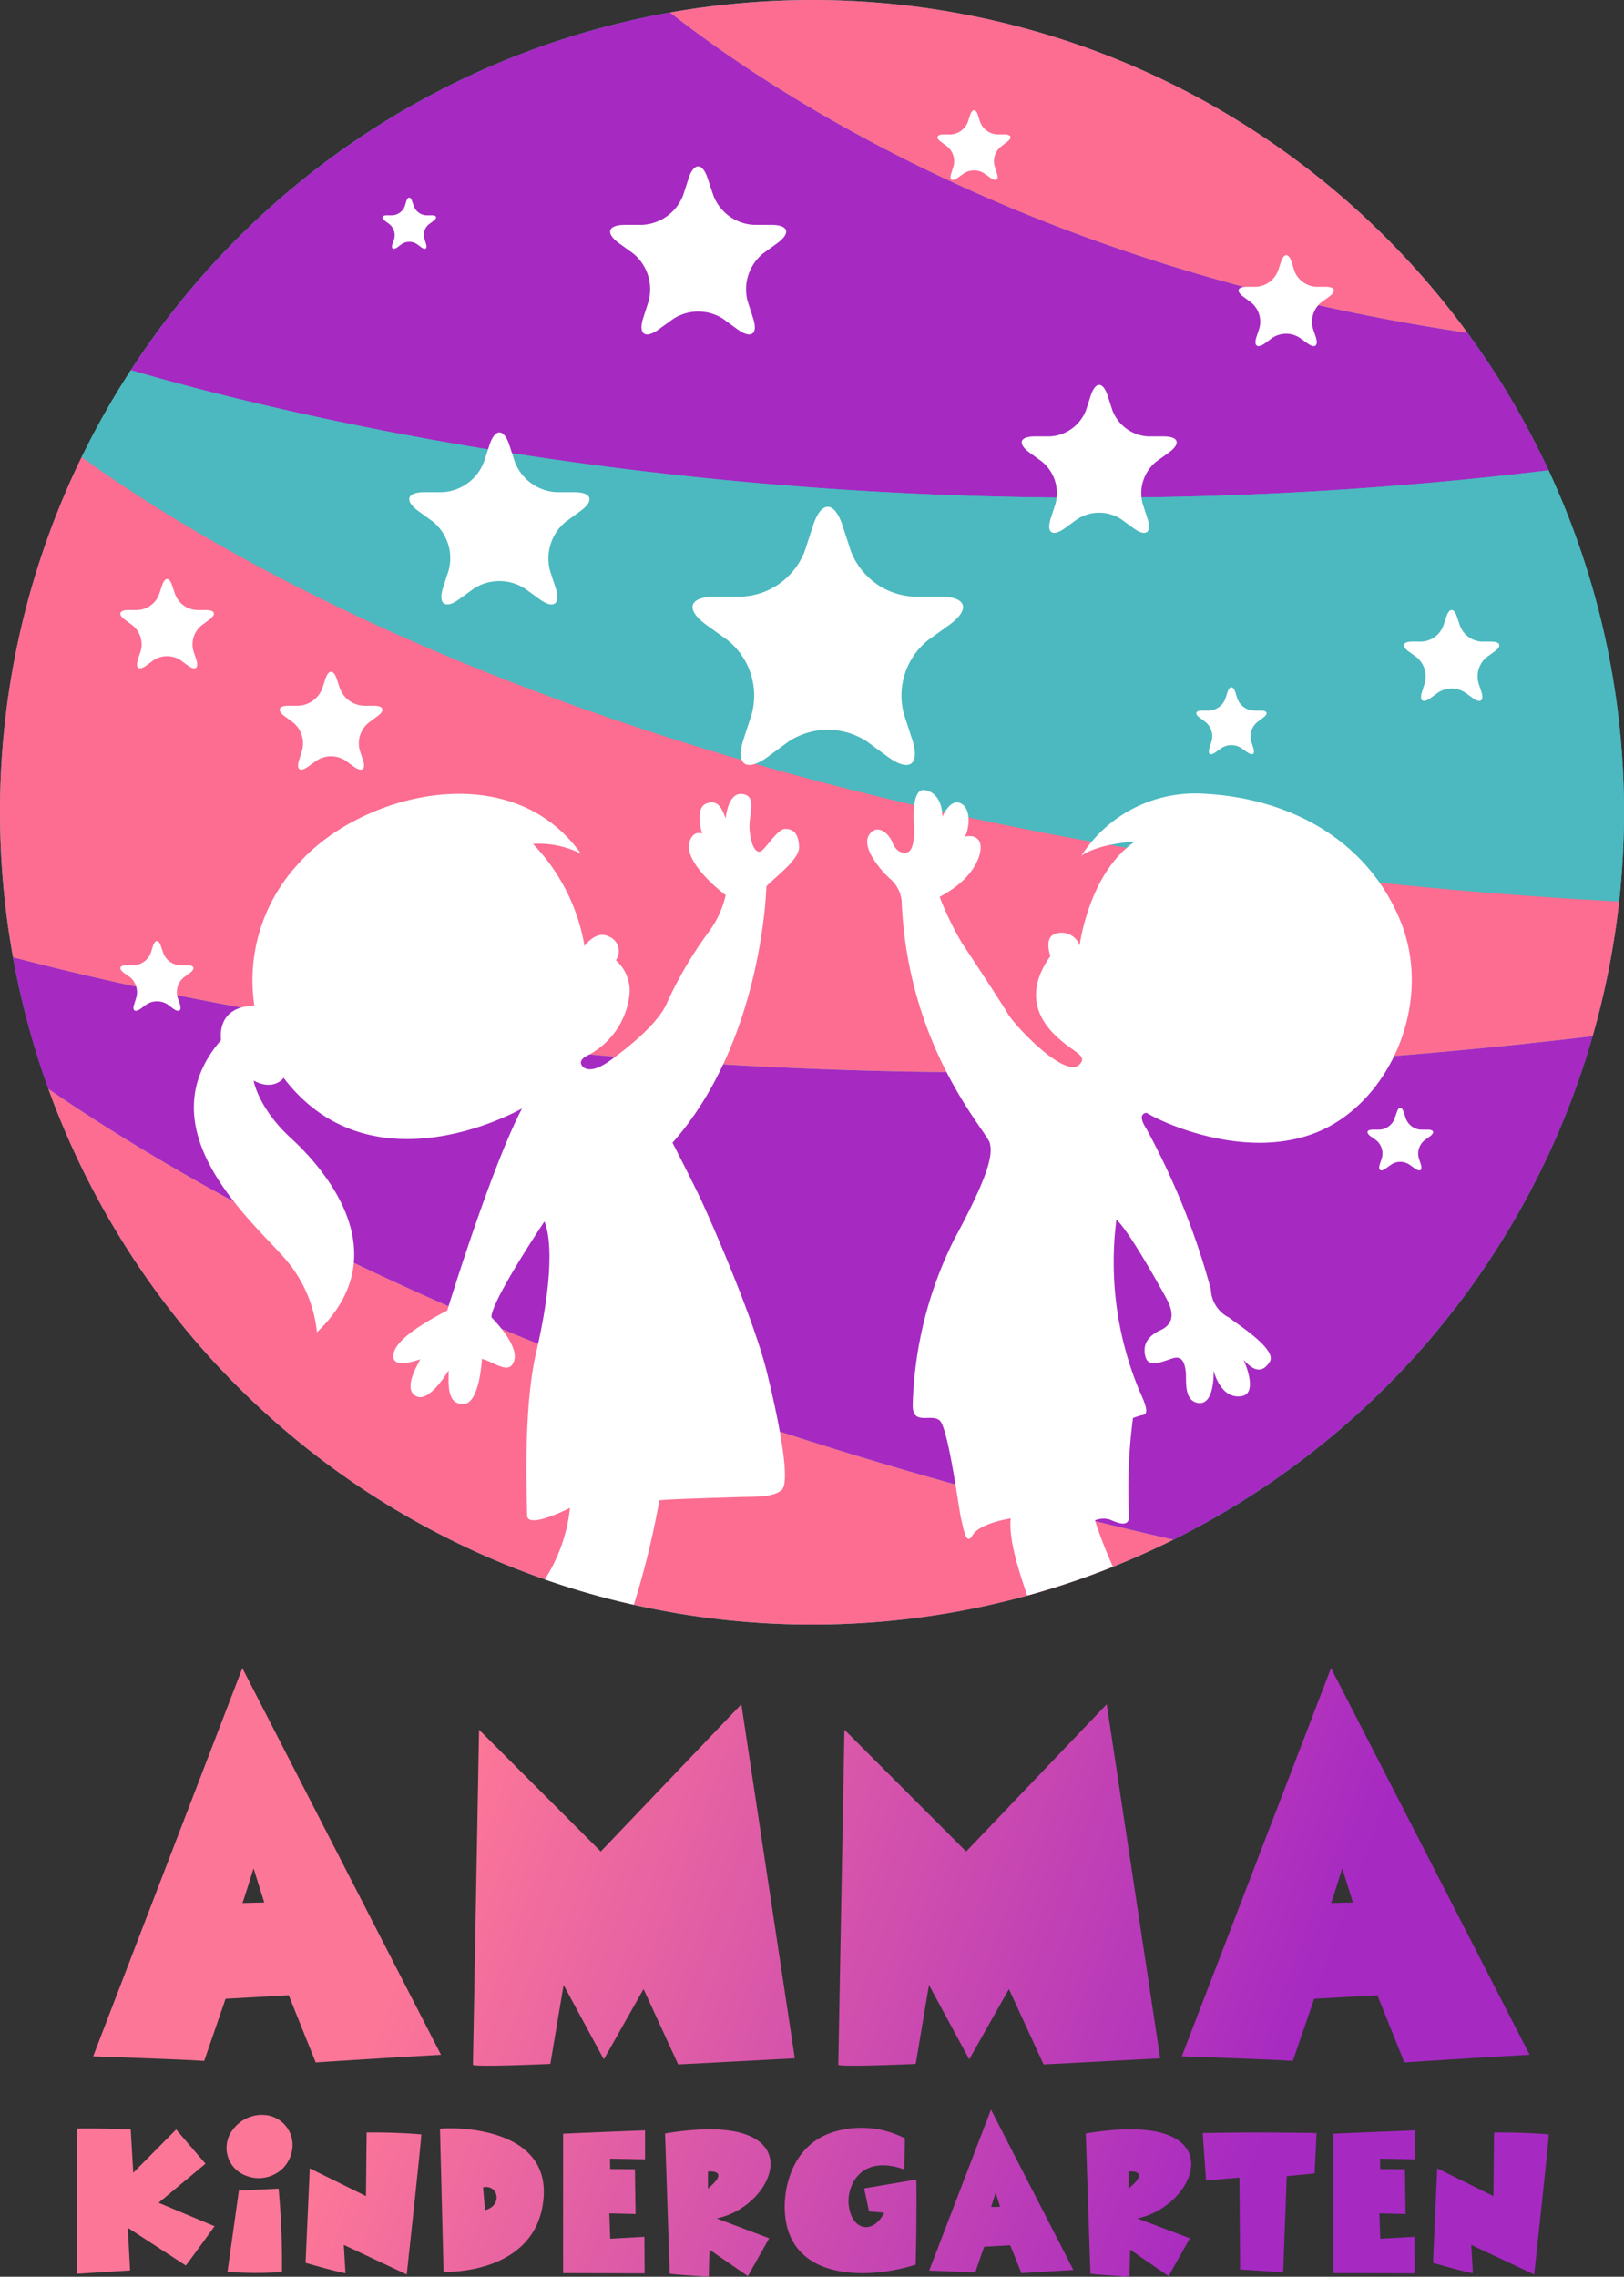<svg xmlns="http://www.w3.org/2000/svg" xmlns:xlink="http://www.w3.org/1999/xlink" width="153.827" height="215.578" viewBox="0 0 153.827 215.578">
  <rect x="0" y="0" width="153.827" height="215.578" fill="#333333" stroke="none"/>
  <defs>
    <linearGradient id="linear-gradient" x1="0.064" y1="0.193" x2="1.027" y2="0.38" gradientUnits="objectBoundingBox">
      <stop offset="0.188" stop-color="#fc7698"/>
      <stop offset="0.823" stop-color="#a629c2"/>
    </linearGradient>
  </defs>
  <g id="Vertical" transform="translate(-225 -46)">
    <path id="Path_39690" data-name="Path 39690" d="M225,122.914a76.914,76.914,0,1,1,76.914,76.914A76.9,76.9,0,0,1,225,122.914Z" fill="#4bb9bf"/>
    <path id="Path_39691" data-name="Path 39691" d="M404.423,93.653a76.736,76.736,0,0,0-7.693-13.025c-39.868-5.867-64.885-21.991-75.53-30.33A76.976,76.976,0,0,0,270.133,84.17C288.1,89.41,339.1,101.549,404.423,93.653Z" transform="translate(-32.735 -3.118)" fill="#a629c2"/>
    <path id="Path_39692" data-name="Path 39692" d="M469.488,46a78.752,78.752,0,0,0-13.449,1.181c10.645,8.339,35.661,24.463,75.53,30.33A76.8,76.8,0,0,0,469.488,46Z" transform="translate(-167.575)" fill="#fc6d91"/>
    <path id="Path_39693" data-name="Path 39693" d="M313.994,472.038a76.441,76.441,0,0,0,34.241-8.044c-56.454-12.914-89.975-31.308-106.579-42.691A76.93,76.93,0,0,0,313.994,472.038Z" transform="translate(-12.081 -272.211)" fill="#fc6d91"/>
    <path id="Path_39694" data-name="Path 39694" d="M379.121,383.441c-72.8,8.671-125.324-1.089-149.621-7.472a75.929,75.929,0,0,0,3.339,12.453c16.6,11.383,50.126,29.777,106.579,42.691A77.026,77.026,0,0,0,379.121,383.441Z" transform="translate(-3.264 -239.329)" fill="#a629c2"/>
    <path id="Path_39695" data-name="Path 39695" d="M399.238,215.469a76.578,76.578,0,0,0-7.14-32.378c-65.328,7.9-116.32-4.243-134.29-9.483a75,75,0,0,0-4.668,8.228c14.741,10.682,59.848,37.562,145.636,42.082A79.647,79.647,0,0,0,399.238,215.469Z" transform="translate(-20.411 -92.556)" fill="#4bb9bf"/>
    <path id="Path_39696" data-name="Path 39696" d="M375.857,258.393a76.79,76.79,0,0,0,2.509-12.748c-85.787-4.52-130.9-31.4-145.636-42.082A76.66,76.66,0,0,0,225,237.2a78.152,78.152,0,0,0,1.236,13.726C250.533,257.3,303.057,267.064,375.857,258.393Z" transform="translate(0 -114.282)" fill="#fc6d91"/>
    <path id="Path_39697" data-name="Path 39697" d="M406.154,330.759c-3.118-7.675-10.461-11.66-18.578-12.084a12.81,12.81,0,0,0-11.66,5.867c1.734-1.2,5.055-1.328,5.055-1.328-4.354,2.97-5.221,9.833-5.221,9.833a1.8,1.8,0,0,0-2.417-1.07c-.959.424-.35,2.066-.35,2.066-3.063,4.28-.166,6.992,1,7.988,1.4,1.218,2.638,1.513,1.642,2.38-1.476,1-5.922-3.671-6.66-4.889-.719-1.2-3.321-5.166-4.317-6.641a30.091,30.091,0,0,1-2.159-4.446c3.524-1.845,4.151-4.354,3.8-5.184-.351-.812-1.4-.517-1.4-.517.424-.775.627-2.675-.406-3.155s-1.734,1.291-1.734,1.291c0-1.255-.517-2.362-1.679-2.546-1.162-.166-1.089,2.509-1,3.413s-.092,2.343-.609,2.472-1.07,0-1.458-.959c-.388-.941-1.513-1.771-2.214-.646-.683,1.125.96,3.192,2.085,4.188a3.144,3.144,0,0,1,1.033,2.38c.683,13.726,8.081,21.493,8.339,22.582.258,1.07.037,2.8-3.376,9.114a37.253,37.253,0,0,0-3.929,15.663c-.037,2.029,1.734.793,2.546,1.476.83.683,1.863,8.671,2.029,9.28.185.609.443,2.767,1.089,1.605s3.616-1.605,3.616-1.605c-.2,1.919.7,4.778,1.568,7.306a76.26,76.26,0,0,0,8.118-2.73,40.118,40.118,0,0,1-1.7-4.391,2.124,2.124,0,0,1,1.347-.092c.609.221,2.029,1,1.863-.516a51.885,51.885,0,0,1,.388-9.077,5.983,5.983,0,0,1,.978-.3c.609-.129.092-1.254-.369-2.288a31.616,31.616,0,0,1-2.177-16.2c1.181,1.033,4.409,6.826,4.852,7.693.424.867.775,2.1-.664,2.768-1.421.646-1.716,1.587-1.421,2.583.314,1,1.605.388,2.546.092.959-.313,1.162.517,1.255,1.255.092.72-.259,2.841,1.255,2.971s1.384-3.063,1.384-3.063c.221.812.941,2.675,2.638,2.417,1.679-.258.2-3.45.2-3.45.83.941,1.7,1.421,2.472.2.775-1.2-3.247-3.671-3.837-4.188a3.1,3.1,0,0,1-1.734-2.675,69.977,69.977,0,0,0-6.125-15.239c-.959-1.476.037-1.476.037-1.476,1.771,1.088,9.8,4.63,16.456,1.7C405.195,347.658,409.254,338.452,406.154,330.759ZM347.856,322c-.775,0-1.956,2.122-2.417,2.159-.48.055-.9-.9-.959-2.288-.037-1.384.7-3.026-.683-3.173-1.384-.166-1.568,2.306-1.568,2.306-.3-.683-.59-1.845-1.808-1.42-1.2.443-.424,2.86-.424,2.86-.609-.221-1.125.2-1.255,1.07-.166,2.066,3.487,4.76,3.487,4.76a9.252,9.252,0,0,1-1.587,3.45,37.461,37.461,0,0,0-3.93,6.642c-.775,1.992-3.764,4.372-5.442,5.572-1.679,1.218-2.509.867-2.73.351-.2-.516.664-.867.664-.867a7.365,7.365,0,0,0,3.93-6,3.923,3.923,0,0,0-1.31-2.989,1.479,1.479,0,0,0-.646-2.232c-1.255-.664-2.325.9-2.325.9a18.288,18.288,0,0,0-4.889-9.686,9.007,9.007,0,0,1,4.538.923c-6.7-9.427-20.939-5.627-26.732.941a16.2,16.2,0,0,0-4.188,13.468c-3.708.055-3.155,3.247-3.155,3.247-7.472,8.634,3.413,17.526,6.181,20.847a12.471,12.471,0,0,1,2.9,6.826c7.822-7.472.646-15.534-2.472-18.394-3.1-2.841-3.524-5.442-3.524-5.442,1.937,1.033,2.841-.258,2.841-.258,8.413,11.051,22.582,2.9,22.582,2.9-2.97,5.664-7.084,19.131-7.084,19.131-3.93,2.029-5.258,3.45-5.092,4.483s2.546.129,2.546.129c-.387.738-1.642,2.859-.387,3.505s3.063-2.454,3.063-2.454c0,1.421-.166,3.192,1.384,3.192,1.568,0,1.771-4.28,1.771-4.28,1.291.35,2.638,1.605,3.063.129.443-1.476-2.159-4.059-2.159-4.059-.074-1.476,5.018-9.077,5.018-9.077.867,2.159.516,6.826-.775,12.361-1.291,5.516-.867,14.077-.867,15.46s4.059-.7,4.059-.7a15.49,15.49,0,0,1-2.38,6.771,74.408,74.408,0,0,0,8.431,2.4,81.344,81.344,0,0,0,2.417-9.889c1.07-.129,6.291-.258,7.675-.313,1.384-.037,3.026.055,3.893-.646.867-.683-.129-6.088-1.384-11.18S340.771,359,339.9,357.141c-.867-1.845-2.712-5.424-2.712-5.424,8.579-9.686,8.892-24.279,8.892-24.279,1-1.033,3.192-2.583,3.1-3.8C349.11,322.438,348.631,322,347.856,322Z" transform="translate(-48.488 -197.514)" fill="#fff"/>
    <path id="Path_39698" data-name="Path 39698" d="M487.253,229.206h-2.509a6.72,6.72,0,0,1-5.959-4.335l-.775-2.38c-.775-2.38-2.029-2.38-2.8,0l-.775,2.38a6.72,6.72,0,0,1-5.959,4.335h-2.509c-2.509,0-2.9,1.2-.867,2.675l2.029,1.458a6.728,6.728,0,0,1,2.269,7.01l-.775,2.38c-.775,2.4.258,3.136,2.288,1.661l2.011-1.476a6.774,6.774,0,0,1,7.38,0l2.011,1.476c2.029,1.476,3.063.738,2.288-1.661l-.775-2.38a6.729,6.729,0,0,1,2.269-7.01l2.029-1.458C490.15,230.406,489.762,229.206,487.253,229.206Z" transform="translate(-173.2 -126.716)" fill="#fff"/>
    <path id="Path_39699" data-name="Path 39699" d="M381.745,200.722h-1.66a4.46,4.46,0,0,1-3.967-2.878l-.517-1.587c-.516-1.587-1.365-1.587-1.882,0l-.517,1.587a4.459,4.459,0,0,1-3.967,2.878h-1.679c-1.661,0-1.919.812-.572,1.79l1.347.978a4.461,4.461,0,0,1,1.513,4.668l-.517,1.587c-.5,1.587.185,2.085,1.531,1.107l1.347-.978a4.471,4.471,0,0,1,4.907,0l1.347.978c1.347.978,2.029.48,1.513-1.107l-.517-1.587a4.5,4.5,0,0,1,1.531-4.668l1.347-.978C383.682,201.533,383.424,200.722,381.745,200.722Z" transform="translate(-102.357 -108.12)" fill="#fff"/>
    <path id="Path_39700" data-name="Path 39700" d="M590.746,183.559h-1.439a3.838,3.838,0,0,1-3.413-2.491l-.443-1.365c-.443-1.365-1.162-1.365-1.605,0l-.443,1.365a3.883,3.883,0,0,1-3.431,2.491h-1.42c-1.439,0-1.661.683-.5,1.531l1.144.83a3.853,3.853,0,0,1,1.31,4.022l-.443,1.365c-.443,1.365.148,1.79,1.31.959l1.163-.849a3.823,3.823,0,0,1,4.225,0l1.162.849c1.162.83,1.734.406,1.291-.959l-.443-1.365a3.853,3.853,0,0,1,1.31-4.022l1.162-.83C592.406,184.242,592.185,183.559,590.746,183.559Z" transform="translate(-255.532 -96.234)" fill="#fff"/>
    <path id="Path_39701" data-name="Path 39701" d="M446.141,117.821l1.31.959c1.328.959,1.992.461,1.476-1.088l-.5-1.55a4.378,4.378,0,0,1,1.476-4.557l1.328-.959c1.31-.96,1.07-1.734-.572-1.734h-1.623a4.338,4.338,0,0,1-3.875-2.823l-.516-1.55c-.5-1.55-1.328-1.55-1.826,0l-.5,1.55a4.383,4.383,0,0,1-3.893,2.823h-1.623c-1.623,0-1.882.775-.572,1.734l1.328.959a4.378,4.378,0,0,1,1.476,4.557l-.5,1.55c-.5,1.55.166,2.048,1.476,1.088l1.328-.959A4.356,4.356,0,0,1,446.141,117.821Z" transform="translate(-152.604 -41.601)" fill="#fff"/>
    <path id="Path_39702" data-name="Path 39702" d="M717.381,259.25H716.5a2.331,2.331,0,0,1-2.085-1.531l-.277-.83c-.277-.849-.72-.849-1,0l-.277.83a2.331,2.331,0,0,1-2.085,1.531h-.886c-.885,0-1.033.424-.314.941l.72.517a2.37,2.37,0,0,1,.793,2.472l-.258.83c-.277.849.074,1.107.793.59l.72-.517a2.347,2.347,0,0,1,2.583,0l.719.517c.719.516,1.07.258.812-.59l-.277-.83a2.369,2.369,0,0,1,.793-2.472l.719-.517C718.414,259.675,718.267,259.25,717.381,259.25Z" transform="translate(-351.136 -152.498)" fill="#fff"/>
    <path id="Path_39703" data-name="Path 39703" d="M330.36,280.75H329.4a2.537,2.537,0,0,1-2.251-1.642l-.3-.9c-.3-.9-.775-.9-1.07,0l-.295.9a2.542,2.542,0,0,1-2.269,1.642h-.941c-.959,0-1.107.461-.332,1.015l.775.572a2.548,2.548,0,0,1,.849,2.657l-.277.9c-.3.9.092,1.181.849.627l.775-.553a2.506,2.506,0,0,1,2.8,0l.756.553c.775.553,1.162.277.867-.627l-.3-.9a2.523,2.523,0,0,1,.867-2.657l.775-.572C331.467,281.211,331.3,280.75,330.36,280.75Z" transform="translate(-69.956 -167.928)" fill="#fff"/>
    <path id="Path_39704" data-name="Path 39704" d="M660.356,136.947h-.886a2.356,2.356,0,0,1-2.1-1.531l-.258-.83c-.277-.849-.72-.849-1,0l-.277.83a2.355,2.355,0,0,1-2.1,1.531h-.886c-.867,0-1.015.424-.3.941l.7.517a2.346,2.346,0,0,1,.812,2.472l-.277.83c-.277.849.092,1.107.812.59l.7-.517a2.378,2.378,0,0,1,2.6,0l.719.517c.7.517,1.07.258.793-.59l-.277-.83a2.379,2.379,0,0,1,.812-2.472l.719-.517C661.371,137.372,661.242,136.947,660.356,136.947Z" transform="translate(-309.775 -63.79)" fill="#fff"/>
    <path id="Path_39705" data-name="Path 39705" d="M554.574,86.289h-.664a1.842,1.842,0,0,1-1.623-1.181l-.2-.627c-.2-.646-.554-.646-.756,0l-.2.627a1.842,1.842,0,0,1-1.623,1.181h-.664c-.683,0-.793.332-.24.72l.553.406a1.814,1.814,0,0,1,.609,1.882l-.2.646c-.221.646.055.849.609.443l.554-.387a1.752,1.752,0,0,1,1.974,0l.554.387c.553.406.83.2.609-.443l-.2-.646a1.791,1.791,0,0,1,.627-1.882l.535-.406C555.368,86.621,555.257,86.289,554.574,86.289Z" transform="translate(-234.452 -27.56)" fill="#fff"/>
    <path id="Path_39706" data-name="Path 39706" d="M272.828,372.67h-.664a1.778,1.778,0,0,1-1.605-1.162l-.221-.646c-.2-.646-.553-.646-.757,0l-.2.646a1.824,1.824,0,0,1-1.624,1.162h-.664c-.683,0-.793.332-.24.738l.554.387a1.856,1.856,0,0,1,.609,1.9l-.2.646c-.221.627.055.83.609.443l.553-.406a1.853,1.853,0,0,1,1.992,0l.535.406c.553.387.83.184.627-.443l-.221-.646a1.831,1.831,0,0,1,.627-1.9l.535-.387C273.621,373,273.51,372.67,272.828,372.67Z" transform="translate(-30.098 -235.274)" fill="#fff"/>
    <path id="Path_39707" data-name="Path 39707" d="M357.128,116.329l.406.3a1.336,1.336,0,0,1,.461,1.384l-.166.48c-.148.461.055.609.461.332l.406-.3a1.31,1.31,0,0,1,1.458,0l.406.3c.388.277.59.129.443-.332l-.148-.48a1.293,1.293,0,0,1,.443-1.384l.406-.3c.406-.3.314-.535-.166-.535h-.5a1.326,1.326,0,0,1-1.181-.849l-.166-.48c-.148-.461-.406-.461-.553,0l-.148.48a1.347,1.347,0,0,1-1.181.849h-.5C356.814,115.794,356.74,116.034,357.128,116.329Z" transform="translate(-95.654 -49.408)" fill="#fff"/>
    <path id="Path_39708" data-name="Path 39708" d="M701.616,429.952a1.621,1.621,0,0,1-1.439-1.052l-.185-.572c-.2-.59-.5-.59-.683,0l-.2.572a1.621,1.621,0,0,1-1.439,1.052h-.609c-.591,0-.7.277-.2.646l.5.35a1.606,1.606,0,0,1,.535,1.7l-.185.572c-.184.572.074.756.554.406l.5-.351a1.555,1.555,0,0,1,1.771,0l.5.351c.5.35.738.166.553-.406l-.184-.572a1.615,1.615,0,0,1,.554-1.7l.48-.35c.5-.369.406-.646-.2-.646Z" transform="translate(-342.013 -276.985)" fill="#fff"/>
    <path id="Path_39709" data-name="Path 39709" d="M642.931,285.108a1.744,1.744,0,0,1-1.549-1.125l-.2-.627c-.2-.609-.535-.609-.738,0l-.2.627a1.744,1.744,0,0,1-1.55,1.125h-.646c-.646,0-.756.3-.221.683l.517.388a1.728,1.728,0,0,1,.59,1.826l-.185.609c-.2.627.055.812.591.424l.516-.369a1.729,1.729,0,0,1,1.919,0l.517.369c.535.387.793.2.59-.424l-.2-.609a1.771,1.771,0,0,1,.609-1.826l.517-.388c.535-.387.424-.683-.221-.683Z" transform="translate(-299.175 -171.824)" fill="#fff"/>
    <path id="Path_39710" data-name="Path 39710" d="M274.621,248.54h-.867a2.318,2.318,0,0,1-2.066-1.494l-.277-.83c-.258-.812-.7-.812-.96,0l-.277.83a2.3,2.3,0,0,1-2.066,1.494h-.849c-.867,0-1.015.424-.314.922l.7.517a2.325,2.325,0,0,1,.793,2.417l-.277.83c-.258.83.092,1.07.793.572l.7-.517a2.356,2.356,0,0,1,2.546,0l.7.517c.7.5,1.052.258.793-.572l-.277-.83a2.326,2.326,0,0,1,.793-2.417l.7-.517C275.617,248.964,275.488,248.54,274.621,248.54Z" transform="translate(-30.102 -144.776)" fill="#fff"/>
    <path id="Path_39711" data-name="Path 39711" d="M267.182,621.009,286,657.626c-6.127.338-11.868.724-11.868.724l-2.557-6.368-5.982.338-2.026,5.886c-1.93-.145-10.517-.434-10.517-.434Zm0,22.24,2.075-.048-1.013-3.232S267.23,643.249,267.182,643.249Zm21.842,15.293.579-31.7,11.53,11.53,13.315-13.943,5.066,33.53-11.048.579-3.281-7.14-3.763,6.657-3.811-7.044-1.254,7.478S288.734,658.832,289.023,658.543Zm34.609,0,.579-31.7,11.53,11.53,13.315-13.943,5.066,33.53-11.048.579-3.281-7.14-3.763,6.657-3.811-7.044-1.254,7.478S323.343,658.832,323.633,658.543Zm46.67-37.534,18.815,36.617c-6.127.338-11.868.724-11.868.724l-2.557-6.368-5.982.338-2.026,5.886c-1.93-.145-10.517-.434-10.517-.434Zm0,22.24,2.074-.048-1.013-3.232S370.351,643.249,370.3,643.249ZM251.549,678.357l-.04-13.744c1.7-.06,5.1.08,5.1.08l.24,4.1,4.061-4.1,2.781,3.241-4.441,3.7,5.3,2.221c-1.681,2.341-2.721,3.721-2.721,3.721L256.33,674l.22,4.041Zm15.306-7.882,3.761-.18a77.861,77.861,0,0,1,.32,7.9,36.767,36.767,0,0,1-5.161-.02Zm4.2-2.14a3.273,3.273,0,0,1-3.561.72,2.8,2.8,0,0,1-1.2-4.361,3.428,3.428,0,0,1,2.9-1.38,2.854,2.854,0,0,1,2.741,3A3.225,3.225,0,0,1,271.056,668.334Zm2.514.04L278.892,671l.06-6.021c2.04-.02,3.721.06,5.181.18,0,.6-1.38,13.263-1.38,13.263l-5.961-2.8.16,2.681c-.82-.12-3.781-.98-3.781-.98Zm12.335-3.741c.34-.12,10.5-.6,9.8,6.662-.7,7.242-9.462,6.882-9.462,6.882Zm4.261,7.7c1.74-.46,1.22-2.48-.18-2.16Q290.076,671.255,290.166,672.335Zm7.4,5.962v-13.2c3.461-.16,7.762-.32,7.762-.32v2.741l-3.321-.06.02.98,2.341.02.06,4.241-2.481-.06.08,2.4,3.241-.18.02,3.461Zm9.658-13.223c14.324-2.4,10.663,6.882,4.881,8.042l4.981,1.88-2.02,3.581-3.641-2.5-.06,2.561s-3.781-.24-3.7-.3Zm4.061,5.241c-.02-.04.98-.78.98-1.26s-.98-.38-.98-.38Zm18.657-4.781-.06,2.941c-4.2-1.481-5.481,1.64-5.261,3.4.3,2.421,2.3,2.8,3.361.7l-1.44-.12-.46-2.18,4.941-.84c.06,3.221-.06,8.062-.06,8.062-4.521,1.44-11.923,1.54-12.383-4.861-.18-2.3.62-6.342,4.4-7.642A9.02,9.02,0,0,1,329.94,665.534Zm8.155-2.721L345.9,678c-2.541.14-4.921.3-4.921.3l-1.06-2.641-2.48.14-.84,2.441c-.8-.06-4.361-.18-4.361-.18Zm0,9.223.86-.02-.42-1.34S338.116,672.035,338.1,672.035Zm8.977-6.962c14.324-2.4,10.663,6.882,4.881,8.042l4.982,1.88-2.021,3.581-3.641-2.5-.06,2.561s-3.781-.24-3.7-.3Zm4.061,5.241c-.02-.04.98-.78.98-1.26s-.98-.38-.98-.38Zm7.334-.8-.32-4.481c5.522-.12,10.783,0,10.783,0l-.18,3.821-2.641.26-.34,9.1-4.081-.26-.06-8.7Zm12.037,8.782v-13.2c3.461-.16,7.762-.32,7.762-.32v2.741l-3.321-.06.02.98,2.341.02.06,4.241-2.481-.06.08,2.4,3.241-.18.02,3.461Zm9.858-9.923L385.685,671l.06-6.021c2.04-.02,3.721.06,5.181.18,0,.6-1.38,13.263-1.38,13.263l-5.962-2.8.16,2.681c-.82-.12-3.781-.98-3.781-.98Z" transform="translate(-19.227 -417.059)" fill="url(#linear-gradient)"/>
  </g>
</svg>
